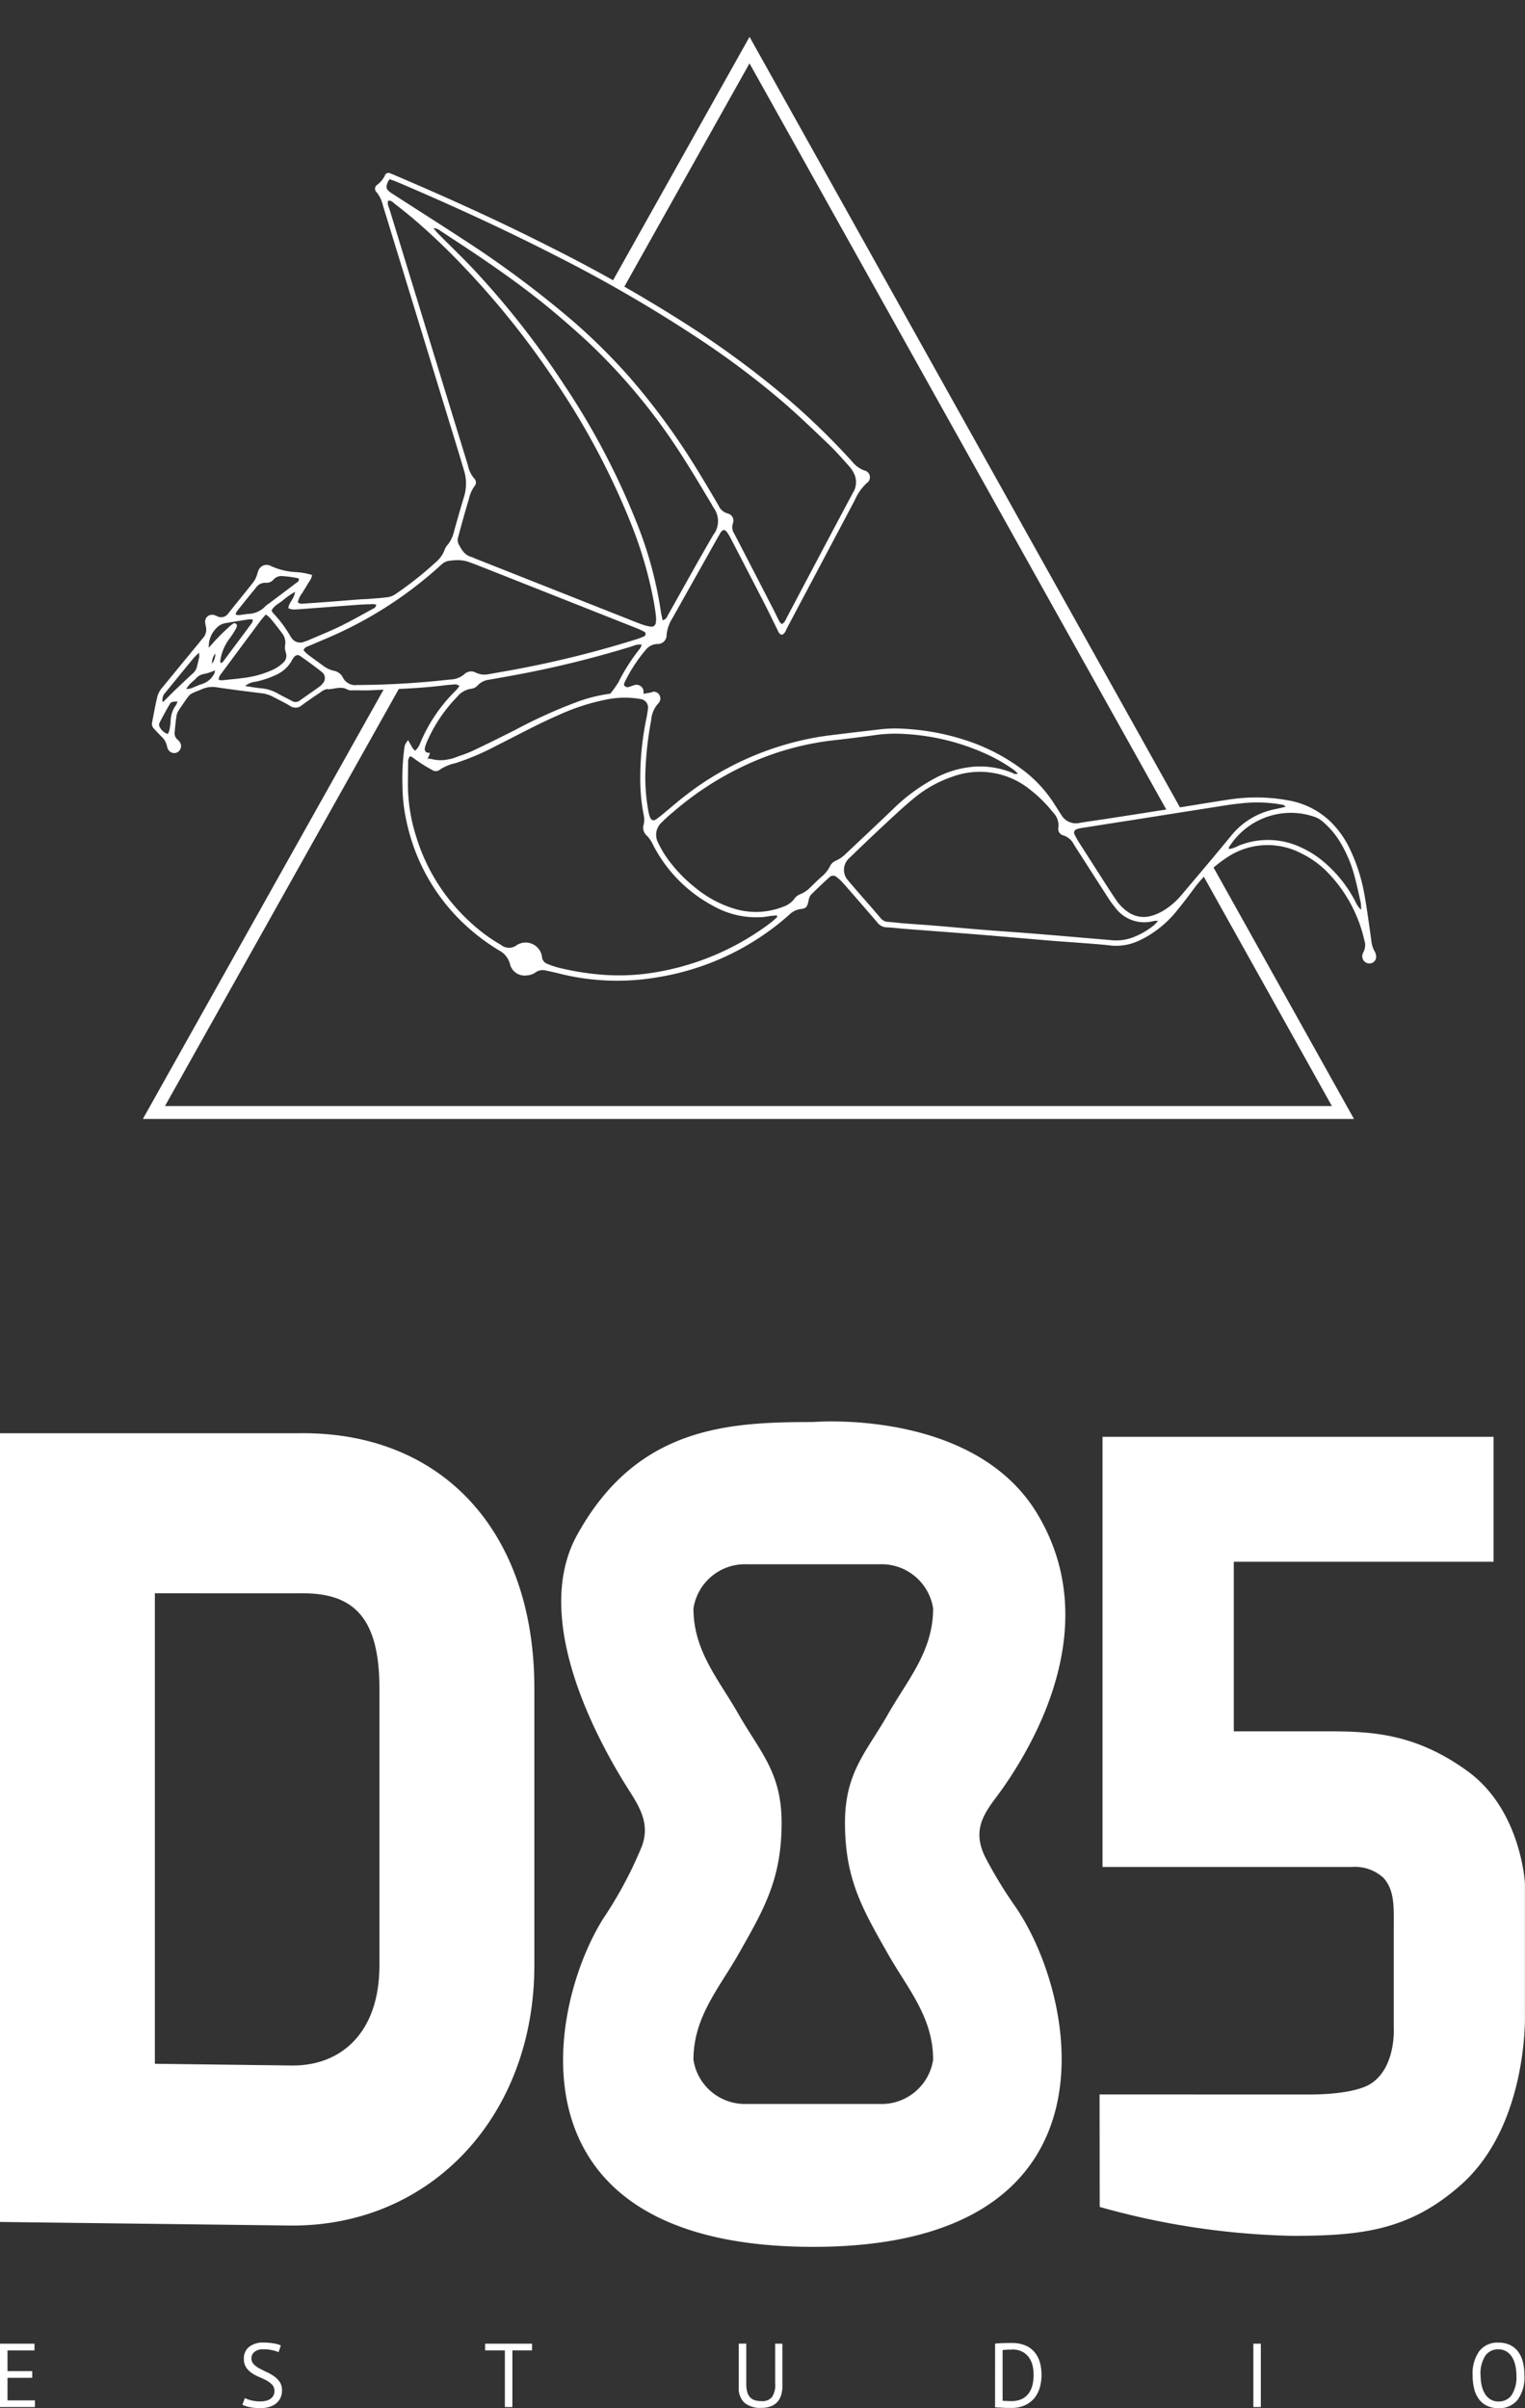 <svg id="Grupo_1004" data-name="Grupo 1004" xmlns="http://www.w3.org/2000/svg" xmlns:xlink="http://www.w3.org/1999/xlink" width="128.467" height="202.787" viewBox="0 0 128.467 202.787">
  <rect x="0" y="0" width="128.467" height="202.787" fill="#333333" stroke="none"/>
  <defs>
    <clipPath id="clip-path">
      <rect id="Rectángulo_434" data-name="Rectángulo 434" width="128.467" height="202.786" fill="none"/>
    </clipPath>
    <clipPath id="clip-path-2">
      <path id="Trazado_1337" data-name="Trazado 1337" d="M65.558,0,53.849,22.874l3.281,2.345L39.152,57.683s-3.433-.033-5.536,0L8.6,101.4l115.2-2.872-17.39-26.486-2.457,3.027-3.922-6.189,3.649-1.009s2.81-5.722,2.727-5.962S65.558,0,65.558,0Z" transform="translate(-8.595)" fill="none"/>
    </clipPath>
  </defs>
  <g id="Grupo_991" data-name="Grupo 991">
    <g id="Grupo_990" data-name="Grupo 990" clip-path="url(#clip-path)">
      <path id="Trazado_1325" data-name="Trazado 1325" d="M13.047,219.15v39.618l11.63.146c4.071,0,7.286-2.77,7.286-8.423V227.124c0-6.363-2.536-8.061-6.784-7.973ZM0,205.67H25.114c12.169-.19,19.9,8.319,19.9,21.454v23.367c0,12.541-8.567,21.9-20.37,21.9L0,272.087Z" transform="translate(0 -84.981)" fill="#fff"/>
      <path id="Trazado_1326" data-name="Trazado 1326" d="M116.3,240.693c-1.333-2.658.266-4.1,1.518-5.9,3.227-4.637,8.244-14.188,2.811-23.108-5.371-8.815-18.84-7.655-18.84-7.655-7.161,0-14.854.38-19.887,9.522-3.657,6.642,1.063,16.084,3.916,20.752,1.073,1.756,2.352,3.293,1.541,5.461a34.094,34.094,0,0,1-3.215,6.022c-4.753,7.476-8.573,27.7,17.658,27.7s22.4-20.794,17.043-28.622a36.783,36.783,0,0,1-2.546-4.176m-8.157,8.219c1.665,2.9,3.756,5.267,3.756,8.828a4.39,4.39,0,0,1-4.528,3.716H96.232a4.386,4.386,0,0,1-4.524-3.716c0-3.561,2.087-5.931,3.753-8.828,2.179-3.842,3.673-6.349,3.673-11.136,0-4.28-1.835-5.974-3.673-9.217-1.665-2.9-3.753-5.267-3.753-8.826a4.385,4.385,0,0,1,4.524-3.719H107.37a4.389,4.389,0,0,1,4.528,3.719c0,3.559-2.091,5.928-3.756,8.826-1.838,3.243-3.669,4.938-3.669,9.217,0,4.788,1.49,7.294,3.669,11.136" transform="translate(-33.291 -84.284)" fill="#fff" fill-rule="evenodd"/>
      <path id="Trazado_1327" data-name="Trazado 1327" d="M157.852,261.568l.011,9.469a64.353,64.353,0,0,0,16.238,2.435c5.793,0,9.862-.446,14.2-4.3,5.7-5.056,5.384-14.39,5.384-14.39V243.811s-.293-6.174-4.832-9.467-8.319-3.357-12.125-3.357H169.16V216.708h21.881V206.19H158.1v36.219H179.1a3.563,3.563,0,0,1,2.674.925c.981,1.082.861,2.621.861,4.361v8.273s.2,3.2-1.832,4.627c-1.49,1.047-5.312.974-5.312.974Z" transform="translate(-65.224 -85.197)" fill="#fff" fill-rule="evenodd"/>
      <path id="Trazado_1328" data-name="Trazado 1328" d="M0,336.327H2.905v.565H.633v1.746H2.715v.563H.633v1.9H2.943v.562H0Z" transform="translate(0 -138.97)" fill="#fff"/>
      <path id="Trazado_1329" data-name="Trazado 1329" d="M37.49,340.241a.728.728,0,0,0-.19-.522,1.939,1.939,0,0,0-.476-.359,6.322,6.322,0,0,0-.621-.293,3.38,3.38,0,0,1-.621-.333,1.679,1.679,0,0,1-.476-.48,1.279,1.279,0,0,1-.191-.729,1.23,1.23,0,0,1,.434-.99,1.868,1.868,0,0,1,1.235-.366,4.741,4.741,0,0,1,.847.069,2.157,2.157,0,0,1,.6.175l-.191.563a2.508,2.508,0,0,0-.515-.163,3.344,3.344,0,0,0-.766-.08,1.1,1.1,0,0,0-.755.226.68.68,0,0,0-.252.528.69.69,0,0,0,.191.5,1.923,1.923,0,0,0,.476.356c.191.1.4.206.621.309a3.665,3.665,0,0,1,.621.354,1.889,1.889,0,0,1,.477.484,1.224,1.224,0,0,1,.19.7,1.5,1.5,0,0,1-.121.617,1.341,1.341,0,0,1-.359.474,1.657,1.657,0,0,1-.572.3,2.541,2.541,0,0,1-.763.107,4.107,4.107,0,0,1-.945-.091,2.536,2.536,0,0,1-.58-.191l.215-.564a2.541,2.541,0,0,0,.517.188,2.933,2.933,0,0,0,.772.092,2.2,2.2,0,0,0,.471-.049,1.038,1.038,0,0,0,.381-.16.782.782,0,0,0,.35-.675" transform="translate(-14.372 -138.905)" fill="#fff"/>
      <path id="Trazado_1330" data-name="Trazado 1330" d="M73.6,336.89H71.943v4.774h-.634V336.89H69.648v-.563H73.6Z" transform="translate(-28.779 -138.97)" fill="#fff"/>
      <path id="Trazado_1331" data-name="Trazado 1331" d="M109.122,336.327h.609v3.56a2.457,2.457,0,0,1-.124.831,1.5,1.5,0,0,1-.358.575,1.449,1.449,0,0,1-.56.332,2.308,2.308,0,0,1-.726.107,2.094,2.094,0,0,1-1.424-.427,1.645,1.645,0,0,1-.481-1.3v-3.682h.632v3.385a2.56,2.56,0,0,0,.08.682,1.119,1.119,0,0,0,.24.449.928.928,0,0,0,.4.249,1.928,1.928,0,0,0,.56.076,1.059,1.059,0,0,0,.887-.34,1.816,1.816,0,0,0,.267-1.116Z" transform="translate(-43.823 -138.97)" fill="#fff"/>
      <path id="Trazado_1332" data-name="Trazado 1332" d="M142.855,336.283a2.593,2.593,0,0,1,.325-.034c.117-.008.243-.012.373-.015s.255-.006.38-.009.241,0,.347,0a2.821,2.821,0,0,1,1.108.2,2.027,2.027,0,0,1,.775.553,2.323,2.323,0,0,1,.455.85,3.8,3.8,0,0,1,.147,1.09,3.757,3.757,0,0,1-.141,1.042,2.535,2.535,0,0,1-.444.884,2.19,2.19,0,0,1-.8.617,2.712,2.712,0,0,1-1.179.232l-.318,0c-.127,0-.262-.008-.4-.018l-.38-.018a1.853,1.853,0,0,1-.252-.022Zm1.442.5h-.218c-.079,0-.156,0-.231.009l-.212.012c-.063.006-.113.011-.148.017v4.27c.028,0,.076.008.145.012l.222.006c.075,0,.149.006.221.009l.145,0a1.971,1.971,0,0,0,.9-.184,1.548,1.548,0,0,0,.579-.492,1.981,1.981,0,0,0,.31-.709,3.69,3.69,0,0,0,.09-.827,3.529,3.529,0,0,0-.082-.751,1.964,1.964,0,0,0-.29-.681,1.589,1.589,0,0,0-.552-.5,1.756,1.756,0,0,0-.873-.2" transform="translate(-59.027 -138.926)" fill="#fff"/>
      <rect id="Rectángulo_433" data-name="Rectángulo 433" width="0.63" height="5.335" transform="translate(105.583 197.357)" fill="#fff"/>
      <path id="Trazado_1333" data-name="Trazado 1333" d="M211.409,338.932a3.229,3.229,0,0,1,.566-2.047,1.921,1.921,0,0,1,1.608-.712,2.226,2.226,0,0,1,.976.2,1.812,1.812,0,0,1,.682.561,2.4,2.4,0,0,1,.4.868,4.426,4.426,0,0,1,.131,1.134,3.231,3.231,0,0,1-.567,2.047,1.958,1.958,0,0,1-1.622.71,2.172,2.172,0,0,1-.964-.2,1.839,1.839,0,0,1-.68-.56,2.456,2.456,0,0,1-.4-.869,4.638,4.638,0,0,1-.13-1.131m.673,0a3.821,3.821,0,0,0,.086.838,2.338,2.338,0,0,0,.271.7,1.436,1.436,0,0,0,.469.48,1.236,1.236,0,0,0,.674.179,1.317,1.317,0,0,0,1.114-.537,2.779,2.779,0,0,0,.4-1.658,3.738,3.738,0,0,0-.089-.836,2.2,2.2,0,0,0-.272-.7,1.47,1.47,0,0,0-.474-.48,1.271,1.271,0,0,0-.684-.18,1.294,1.294,0,0,0-1.1.538,2.78,2.78,0,0,0-.4,1.658" transform="translate(-87.354 -138.906)" fill="#fff"/>
      <path id="Trazado_1334" data-name="Trazado 1334" d="M36.593,68.307c.572,0,1.157-.306,1.721.042a.864.864,0,0,0,.4.042c.5,0,1,.02,1.495,0,2.037-.1,4.079-.154,6.1-.4.361-.046.722-.077,1.083-.1.092,0,.186.068.323.121a3.427,3.427,0,0,1-.276.366,13.388,13.388,0,0,0-3.035,4.468,1.826,1.826,0,0,1-.188.362.929.929,0,0,1-.5.4c.334.168.935,1.844,1.518.049-.35.026-.517-.143-.409-.525a4.07,4.07,0,0,1,.223-.569,12.5,12.5,0,0,1,2.476-3.626,1.858,1.858,0,0,1,1.212-.681.831.831,0,0,0,.516-.284,1.588,1.588,0,0,1,.951-.471c1.18-.209,2.364-.417,3.541-.652A87.645,87.645,0,0,0,62.3,64.671a1.41,1.41,0,0,1,.766-.124,1.365,1.365,0,0,1-.14.319A16.125,16.125,0,0,0,61.16,67.6a1.263,1.263,0,0,1-.062.123,8.564,8.564,0,0,1-.866,1.172c.759.167,2.067-.414,2.717.167a1.348,1.348,0,0,1,.134-.154c.021-.013.029-.035.043-.055a.6.6,0,0,0,.007-.644.59.59,0,0,0-.647-.265c-.175.043-.341.127-.517.165a.312.312,0,0,1-.395-.175.447.447,0,0,1,.017-.134,12.723,12.723,0,0,1,1.841-2.844,1.275,1.275,0,0,1,.946-.462.746.746,0,0,0,.785-.772,3.194,3.194,0,0,1,.489-1.4q1.463-2.608,2.932-5.216c.332-.591.661-1.184,1-1.776.1-.168.17-.376.434-.452a1.027,1.027,0,0,1,.231.192,5.409,5.409,0,0,1,.345.583q1.444,2.775,2.874,5.556c.35.687.678,1.381,1.026,2.073.086.174.14.389.381.434.273-.1.327-.368.44-.582q2.852-5.375,5.7-10.753a4.287,4.287,0,0,1,1.006-1.436.583.583,0,0,0-.195-1.063,2.313,2.313,0,0,1-1.026-.744,60.3,60.3,0,0,0-5.4-5.257,79.333,79.333,0,0,0-8.412-6.221,125.5,125.5,0,0,0-11.521-6.544c-4.325-2.2-8.743-4.2-13.205-6.1-.123-.055-.251-.109-.378-.153a.315.315,0,0,0-.452.174,2.139,2.139,0,0,1-.634.779.4.4,0,0,0-.048.655,2.728,2.728,0,0,1,.515,1.09q2.583,8.414,5.159,16.827c.559,1.82,1.123,3.639,1.664,5.463a3.781,3.781,0,0,1,.024,2.2c-.307,1-.587,2-.868,3a2.741,2.741,0,0,1-.529,1.092,1.166,1.166,0,0,0-.245.4,2.5,2.5,0,0,1-.782,1.09,29.45,29.45,0,0,1-3.358,2.655,1.509,1.509,0,0,1-.616.255c-.513.076-1.035.105-1.555.148-.29.023-.584.029-.883.05-.992.077-1.98.156-2.977.231-.541.04-1.082.081-1.624.114-.2.011-.4.065-.578-.108a1.946,1.946,0,0,1,.387-.8c.133-.238.294-.458.421-.7s.37-.462.383-.8a5.821,5.821,0,0,0-1.334-.238,5.816,5.816,0,0,1-2.1-.5.738.738,0,0,0-1.1.435,1,1,0,0,0-.065.193,2.12,2.12,0,0,1-.434.837c-.661.836-1.338,1.659-2,2.49a.725.725,0,0,1-.956.26,1.192,1.192,0,0,0-.255-.1.583.583,0,0,0-.751.628,1.861,1.861,0,0,0,.057.331,1.066,1.066,0,0,1-.269,1.006c-.136.153-.255.32-.387.475-.979,1.192-1.964,2.378-2.935,3.573a2.131,2.131,0,0,0-.462.736c-.195.746-.319,1.507-.472,2.263a.583.583,0,0,0,.158.563c.2.211.4.431.61.64a1.539,1.539,0,0,1,.476.8.928.928,0,0,0,.113.315.578.578,0,0,0,.769.227.6.6,0,0,0,.229-.82,1.04,1.04,0,0,0-.222-.254.689.689,0,0,1-.238-.61c.043-.472.089-.944.161-1.415a1.289,1.289,0,0,1,.183-.432c.089-.158.2-.3.3-.452.752-1.067.482-.84,1.7-1.35a2.119,2.119,0,0,1,1.187-.141c1.259.187,2.517.346,3.778.5a2.781,2.781,0,0,1,.963.291c.479.257.975.489,1.439.769a.8.8,0,0,0,1-.044c.511-.377,1.035-.734,1.563-1.084a1.337,1.337,0,0,1,.606-.291m32.541-13.05c-1.317,2.247-2.565,4.531-3.848,6.8-.094.168-.149.387-.465.465-.05-.259-.113-.48-.144-.7a33.059,33.059,0,0,0-2.071-7.586A61.953,61.953,0,0,0,56.479,42.59a71.6,71.6,0,0,0-7.589-9.661c-.945-1-1.947-1.96-2.922-2.94-.138-.139-.264-.293-.457-.509a.874.874,0,0,1,.567.2c.831.546,1.664,1.09,2.5,1.644,2.3,1.538,4.56,3.126,6.695,4.885,1.081.894,2.142,1.819,3.174,2.766a50.455,50.455,0,0,1,8.33,10.169c.733,1.145,1.419,2.32,2.121,3.48.086.136.151.285.24.414a1.9,1.9,0,0,1,0,2.216M41.646,25.646a1.947,1.947,0,0,1,.188-.294c.24.089.43.15.612.228,4.507,1.918,8.955,3.954,13.313,6.18a119.693,119.693,0,0,1,12.218,7.092,70.975,70.975,0,0,1,7,5.271c1.3,1.126,2.546,2.32,3.79,3.51.623.591,1.189,1.239,1.766,1.884a2.7,2.7,0,0,1,.468.734,1.656,1.656,0,0,1-.137,1.5c-1.465,2.733-2.909,5.48-4.363,8.221q-.6,1.143-1.209,2.287c-.106.194-.166.423-.425.556a1.015,1.015,0,0,1-.208-.225c-.179-.34-.336-.691-.513-1.033q-1.539-2.993-3.088-5.979c-.072-.143-.144-.281-.221-.422a.955.955,0,0,1-.081-.845.616.616,0,0,0-.413-.8,1.157,1.157,0,0,1-.8-.672c-.607-1.035-1.212-2.07-1.848-3.091a57.289,57.289,0,0,0-5.7-7.772,50.477,50.477,0,0,0-4.626-4.592,85.581,85.581,0,0,0-9.477-7.052c-1.836-1.205-3.7-2.382-5.543-3.571-.153-.1-.307-.192-.457-.3-.349-.255-.391-.409-.238-.812M47.61,55.482c.154-.615.33-1.224.5-1.836.129-.459.261-.914.4-1.37a2.915,2.915,0,0,1,.455-1.053.472.472,0,0,0-.015-.677,2.417,2.417,0,0,1-.523-1.09Q45.129,38.7,41.839,27.945c-.077-.25-.239-.5-.124-.782.252-.039.394.136.541.256.539.418,1.071.844,1.591,1.281a54.972,54.972,0,0,1,4.137,3.932,70.148,70.148,0,0,1,7.695,9.58A62.99,62.99,0,0,1,62.09,54.17a34.779,34.779,0,0,1,2.021,6.905c.058.379.123.76.16,1.141a1.963,1.963,0,0,1-.028.537.357.357,0,0,1-.414.276,3.407,3.407,0,0,1-.721-.176c-.554-.2-1.1-.427-1.648-.643l-12.387-4.9a3.79,3.79,0,0,0-.38-.156c-.588-.164-.836-.667-1.086-1.145a.826.826,0,0,1,0-.527M45.98,58a3.276,3.276,0,0,1,.413-.349,1.119,1.119,0,0,1,.44-.16,4.79,4.79,0,0,1,.873-.057,2.867,2.867,0,0,1,.787.151c.683.244,1.355.518,2.027.782q6.066,2.4,12.129,4.8a6.284,6.284,0,0,1,.611.282.22.22,0,0,1-.031.415,5.245,5.245,0,0,1-.633.238,88.108,88.108,0,0,1-10.474,2.587c-.621.113-1.248.221-1.871.332a1.767,1.767,0,0,1-1.128-.1.827.827,0,0,0-1.006.121,1.888,1.888,0,0,1-1.187.442,72.685,72.685,0,0,1-7.86.463,1.154,1.154,0,0,1-1.175-.625,1.069,1.069,0,0,0-.787-.579A2.416,2.416,0,0,1,36.2,66.3c-.423-.309-.849-.612-1.261-.924a3.78,3.78,0,0,1-.359-.351c.094-.278.313-.307.495-.388.809-.35,1.627-.681,2.428-1.052A33.82,33.82,0,0,0,45.98,58M34.164,61.569c1.694-.126,3.379-.259,5.071-.381.405-.029.813-.039,1.219-.049a1.311,1.311,0,0,1,.246.043c-.021.261-.221.315-.368.394-.888.487-1.774.99-2.691,1.436-.849.413-1.735.765-2.6,1.141a4.163,4.163,0,0,1-.447.163.861.861,0,0,1-1.018-.325,1.169,1.169,0,0,1-.116-.17A10.126,10.126,0,0,0,32,61.872a1.054,1.054,0,0,1-.11-.2c.178-.383.566-.557.878-.8a6.877,6.877,0,0,1,1.093-.772c-.067.6-.519.886-.561,1.38a1.5,1.5,0,0,0,.323.1,3.869,3.869,0,0,0,.541-.01m-5.21.181q.8-1.01,1.624-2.012a.924.924,0,0,1,.813-.4.785.785,0,0,0,.669-.283.9.9,0,0,1,.8-.276,9.234,9.234,0,0,1,1.31.187c.062.248-.11.316-.229.4q-1.163.884-2.335,1.758a1.112,1.112,0,0,0-.217.16,2.026,2.026,0,0,1-1.495.673c-.248.031-.5.077-.741.1a1.286,1.286,0,0,1-.29-.038.832.832,0,0,1,.089-.274m-5.117,7.888a2.312,2.312,0,0,0-.452,1.388,6.007,6.007,0,0,1-.106.736,1.5,1.5,0,0,1-.132.316,1.2,1.2,0,0,1-.7-.622.4.4,0,0,1,0-.32c.267-.518.546-1.036.843-1.54.137-.233.228-.245.67-.261a1.136,1.136,0,0,1-.119.3m-.039-1.3c-.35.338-.691.689-1.079,1.069a.846.846,0,0,1,.212-.809l.985-1.206c.474-.579.943-1.158,1.421-1.73a5.716,5.716,0,0,1,.434-.421,1.959,1.959,0,0,1,.022.333c-.062.288-.13.574-.2.857a1.133,1.133,0,0,1-.361.562c-.483.445-.959.891-1.432,1.346M27.05,67a1.734,1.734,0,0,1-1.006.857c-.325.1-.632.255-.95.372a1.971,1.971,0,0,1-.4.053,3.719,3.719,0,0,1,.29-.395c.158-.158.338-.3.5-.462a1.194,1.194,0,0,1,.748-.415,4.58,4.58,0,0,0,.894-.3A1.464,1.464,0,0,1,27.05,67m-.176-.847a1.148,1.148,0,0,1,.282-.856,1.567,1.567,0,0,1-.282.856m-.276-1.34a2.184,2.184,0,0,1,.894-1.877,1.26,1.26,0,0,1,.431-.184c.665-.119,1.335-.222,2-.328a3.04,3.04,0,0,1,.38,0,1,1,0,0,1-.055.268Q29.022,64.345,27.785,66c-.033.045-.107.063-.184.108a.665.665,0,0,1-.038-.206,4.084,4.084,0,0,1,.732-1.8,8,8,0,0,0,.559-.846.843.843,0,0,0,.115-.314.223.223,0,0,0-.1-.163.2.2,0,0,0-.181-.022,2.673,2.673,0,0,0-.428.337A17.545,17.545,0,0,0,26.6,64.809m.83,2.692a.965.965,0,0,1,.069-.3c.119-.189.265-.366.395-.547q1.534-2.067,3.074-4.137c.119-.157.255-.3.429-.509a2.539,2.539,0,0,1,.38.314c.346.42.681.838,1,1.275a1.263,1.263,0,0,1,.245,1.026,1.32,1.32,0,0,0,.063.59.789.789,0,0,1-.23.864,3.324,3.324,0,0,1-1.082.68,8.082,8.082,0,0,1-1.952.553c-.711.108-1.435.168-2.152.243a1.043,1.043,0,0,1-.243-.052m6.861,1.736a.592.592,0,0,1-.691.049c-.376-.206-.768-.388-1.143-.6a3.5,3.5,0,0,0-1.47-.468c-.446-.037-.886-.123-1.329-.189a1.724,1.724,0,0,1,.908-.363,7.813,7.813,0,0,0,1.79-.616,2.817,2.817,0,0,0,1.222-1.135,2.171,2.171,0,0,1,.137-.234c.195-.269.369-.332.63-.148.61.427,1.209.866,1.794,1.329a.644.644,0,0,1,.094.912,1.518,1.518,0,0,1-.337.331c-.532.38-1.073.751-1.605,1.13" transform="translate(-9.008 -10.263)" fill="#fff"/>
      <path id="Trazado_1335" data-name="Trazado 1335" d="M139.664,121.094a2.142,2.142,0,0,1-.258-.836c-.175-1.252-.341-2.512-.56-3.759a14.923,14.923,0,0,0-1.2-3.886,8.113,8.113,0,0,0-1.658-2.389,6.785,6.785,0,0,0-3.574-1.814,14.841,14.841,0,0,0-4.934-.082c-1.364.2-2.725.435-4.091.649q-3.156.5-6.315.986c-.756.116-1.519.219-2.282.347a1.411,1.411,0,0,1-1.509-.683c-.188-.283-.368-.571-.55-.857a11,11,0,0,0-2.485-2.77,16.3,16.3,0,0,0-4.571-2.505,20.03,20.03,0,0,0-5.509-1.109,11.34,11.34,0,0,0-2.236.049c-1.015.124-2.03.234-3.038.359-.787.1-1.576.18-2.357.325A25.158,25.158,0,0,0,81.49,108.1c-.57.442-1.12.924-1.676,1.384-.228.187-.453.376-.7.542a.29.29,0,0,1-.448-.141,1.814,1.814,0,0,1-.146-.452,15.823,15.823,0,0,1-.28-3.178,28.335,28.335,0,0,1,.492-4.586,2.341,2.341,0,0,1,.632-1.461c.022-.013.029-.037.041-.056a.589.589,0,0,0,.009-.643.573.573,0,0,0-.5-.255,1.985,1.985,0,0,1-.569.127.937.937,0,0,1-.09.028.388.388,0,0,1-.251-.026H78c-.272-.016-.618-.052-1.019-.087-.031,0-.052.022-.083.022-.252,0-.5.012-.747.021a12.841,12.841,0,0,0-3.77.82,42.68,42.68,0,0,0-5.129,2.33c-1.19.6-2.387,1.195-3.6,1.766a10.865,10.865,0,0,1-1.1.42c-.1.04-.2.08-.3.113-.02.009-.041.016-.06.025a3.5,3.5,0,0,1-.594.151h0a2.984,2.984,0,0,1-.962.04,5.56,5.56,0,0,1-.6-.12.813.813,0,0,1-.756-.141,1.93,1.93,0,0,1-.447-.516c-.035-.04-.077-.079-.107-.121s-.08-.074-.107-.127c-.106-.195-.217-.386-.367-.647-.276.388-.269.392-.315.692a19.485,19.485,0,0,0-.154,3.187,14.1,14.1,0,0,0,.371,3.1,16.511,16.511,0,0,0,5.076,8.734,17.7,17.7,0,0,0,2.669,1.985,1.814,1.814,0,0,1,.943,1.172,1.26,1.26,0,0,0,1.4.945,1.387,1.387,0,0,0,.758-.259,1.031,1.031,0,0,1,.844-.156c.378.077.753.161,1.127.254a20.028,20.028,0,0,0,8.294.318,21.908,21.908,0,0,0,11.089-5.258,1.659,1.659,0,0,1,.951-.485c.489-.053.566-.173.685-.687a1.136,1.136,0,0,1,.188-.5c.511-.515,1.043-1.009,1.576-1.5a.443.443,0,0,1,.618.005,3.543,3.543,0,0,1,.5.458c.606.68,1.194,1.366,1.79,2.049.384.447.773.889,1.151,1.338a1,1,0,0,0,.766.375c.474.016.947.081,1.42.12,2.057.158,4.111.31,6.166.476s4.106.349,6.164.52c.719.062,1.445.106,2.17.163.947.072,1.9.132,2.841.238a4.464,4.464,0,0,0,2.327-.326,7.816,7.816,0,0,0,1.138-.606,9.1,9.1,0,0,0,2.045-1.779c.492-.591.962-1.2,1.424-1.82a10.937,10.937,0,0,1,2.85-2.792,6.137,6.137,0,0,1,6.387-.418,7.927,7.927,0,0,1,2.1,1.489,11.969,11.969,0,0,1,3.2,5.823,1.258,1.258,0,0,1-.073.989.827.827,0,0,0-.1.323.6.6,0,0,0,.566.64.559.559,0,0,0,.6-.6,1.011,1.011,0,0,0-.136-.443m-50.74-2.482a22.046,22.046,0,0,1-9.547,4.22,18.343,18.343,0,0,1-5,.235,22.261,22.261,0,0,1-3.547-.6,7.718,7.718,0,0,1-.833-.289.675.675,0,0,1-.459-.545c-.008-.066-.019-.136-.032-.2a1.392,1.392,0,0,0-1.939-.926.458.458,0,0,0-.123.062,1.075,1.075,0,0,1-1.376,0,13.8,13.8,0,0,1-2.361-1.711,16.128,16.128,0,0,1-4.809-7.519,14.531,14.531,0,0,1-.661-4.485c.008-.543.008-1.087.022-1.63a.676.676,0,0,1,.161-.54,1.269,1.269,0,0,1,.273.15,12.861,12.861,0,0,0,1.6,1.018.527.527,0,0,0,.642-.04,3.944,3.944,0,0,1,1.31-.542,21.775,21.775,0,0,0,3.493-1.493c1.743-.869,3.456-1.809,5.245-2.58A18.046,18.046,0,0,1,75.049,99.9a7.665,7.665,0,0,1,2.5-.072c.089.015.183.022.269.043a.725.725,0,0,1,.634.89,8.4,8.4,0,0,1-.149.869,25.057,25.057,0,0,0-.489,4.723,16.3,16.3,0,0,0,.28,3.245,1.848,1.848,0,0,1,0,.872.875.875,0,0,0,.286.918,2.661,2.661,0,0,1,.46.661,12.058,12.058,0,0,0,5.086,5.228,7.393,7.393,0,0,0,4.249.952c.2-.013.4-.062.6-.086.175-.021.352-.035.529-.052.018.041.04.082.059.127-.146.131-.285.276-.442.393m5.394-5.135a.95.95,0,0,0-.53.5,2.7,2.7,0,0,1-.729.885c-.3.271-.59.559-.886.841a2.407,2.407,0,0,1-.827.585,1.067,1.067,0,0,0-.538.395,1.962,1.962,0,0,1-.985.694,6.218,6.218,0,0,1-4,.178,9.412,9.412,0,0,1-3.341-1.772,12.324,12.324,0,0,1-2.467-2.6,9.228,9.228,0,0,1-.707-1.237,1.4,1.4,0,0,1,.317-1.683,10.825,10.825,0,0,1,.954-.866,26.1,26.1,0,0,1,7.141-4.409,23.953,23.953,0,0,1,6.362-1.638c1.214-.131,2.428-.288,3.639-.455a12.267,12.267,0,0,1,2.578-.065,19.051,19.051,0,0,1,6.5,1.6,13.953,13.953,0,0,1,2.48,1.405c.12.089.221.2.344.305-.212.116-.35,0-.486-.06a7.143,7.143,0,0,0-3.531-.476,8.312,8.312,0,0,0-2.965.94,15.355,15.355,0,0,0-3.592,2.658c-1.29,1.237-2.6,2.462-3.9,3.688a2.765,2.765,0,0,1-.83.583m26.777,5.444a6.433,6.433,0,0,1-1.947,1.088,4.056,4.056,0,0,1-1.742.166c-2.077-.175-4.149-.357-6.225-.524-1.443-.121-2.888-.211-4.333-.327-1.419-.113-2.838-.249-4.26-.366-.833-.07-1.672-.118-2.506-.185-.474-.036-.941-.1-1.415-.13a.838.838,0,0,1-.589-.3c-.217-.259-.442-.514-.66-.772-.7-.8-1.406-1.6-2.091-2.411a1.322,1.322,0,0,1,.093-1.884q1.585-1.536,3.2-3.038c.729-.675,1.458-1.358,2.229-1.989a10.246,10.246,0,0,1,3.3-1.844,6.716,6.716,0,0,1,6.428,1.041,11.539,11.539,0,0,1,2.03,2,1.539,1.539,0,0,1,.434,1.239.559.559,0,0,0,.431.68,1.5,1.5,0,0,1,.885.781q1.429,2.231,2.864,4.459a7.63,7.63,0,0,0,.6.823,3.029,3.029,0,0,0,3.257,1.14,3.374,3.374,0,0,1,.36-.016,4.108,4.108,0,0,1-.347.377m2.242-2.463a5.936,5.936,0,0,1-1.623,1.329,3.94,3.94,0,0,1-.813.335,2.309,2.309,0,0,1-2.007-.329,3.709,3.709,0,0,1-.994-1.012q-.472-.7-.932-1.418-1.1-1.716-2.2-3.436a6.457,6.457,0,0,1-.36-.651.3.3,0,0,1,.178-.441,2.018,2.018,0,0,1,.393-.1c1.5-.238,2.994-.472,4.5-.705,2.037-.323,4.068-.645,6.106-.964.942-.143,1.878-.316,2.824-.407a11.87,11.87,0,0,1,3.584.127c.039.008.073.05.205.151-.316.077-.555.138-.8.187a6.362,6.362,0,0,0-3.821,2.281c-1.394,1.7-2.815,3.373-4.236,5.052m14.7.428a10.934,10.934,0,0,0-2.81-3.443,8.273,8.273,0,0,0-1.727-1.067,6.541,6.541,0,0,0-5.275-.156,2.681,2.681,0,0,1-.817.289c0-.077-.017-.127,0-.157a6.179,6.179,0,0,1,4.08-2.791,6.082,6.082,0,0,1,3.082.215,2.157,2.157,0,0,1,.758.435,7.122,7.122,0,0,1,1.406,1.64,11.005,11.005,0,0,1,1.232,2.859c.209.763.37,1.538.545,2.311a4.845,4.845,0,0,1,.031.6,2.2,2.2,0,0,1-.505-.735" transform="translate(-23.878 -41.009)" fill="#fff"/>
    </g>
  </g>
  <g id="Grupo_993" data-name="Grupo 993" transform="translate(5.044)">
    <g id="Grupo_992" data-name="Grupo 992" clip-path="url(#clip-path-2)">
      <path id="Trazado_1336" data-name="Trazado 1336" d="M122.535,96.41H20.509L71.616,5.286ZM22.373,95.32h98.3l-49.06-87.8Z" transform="translate(-13.518 -2.184)" fill="#fff"/>
    </g>
  </g>
</svg>
